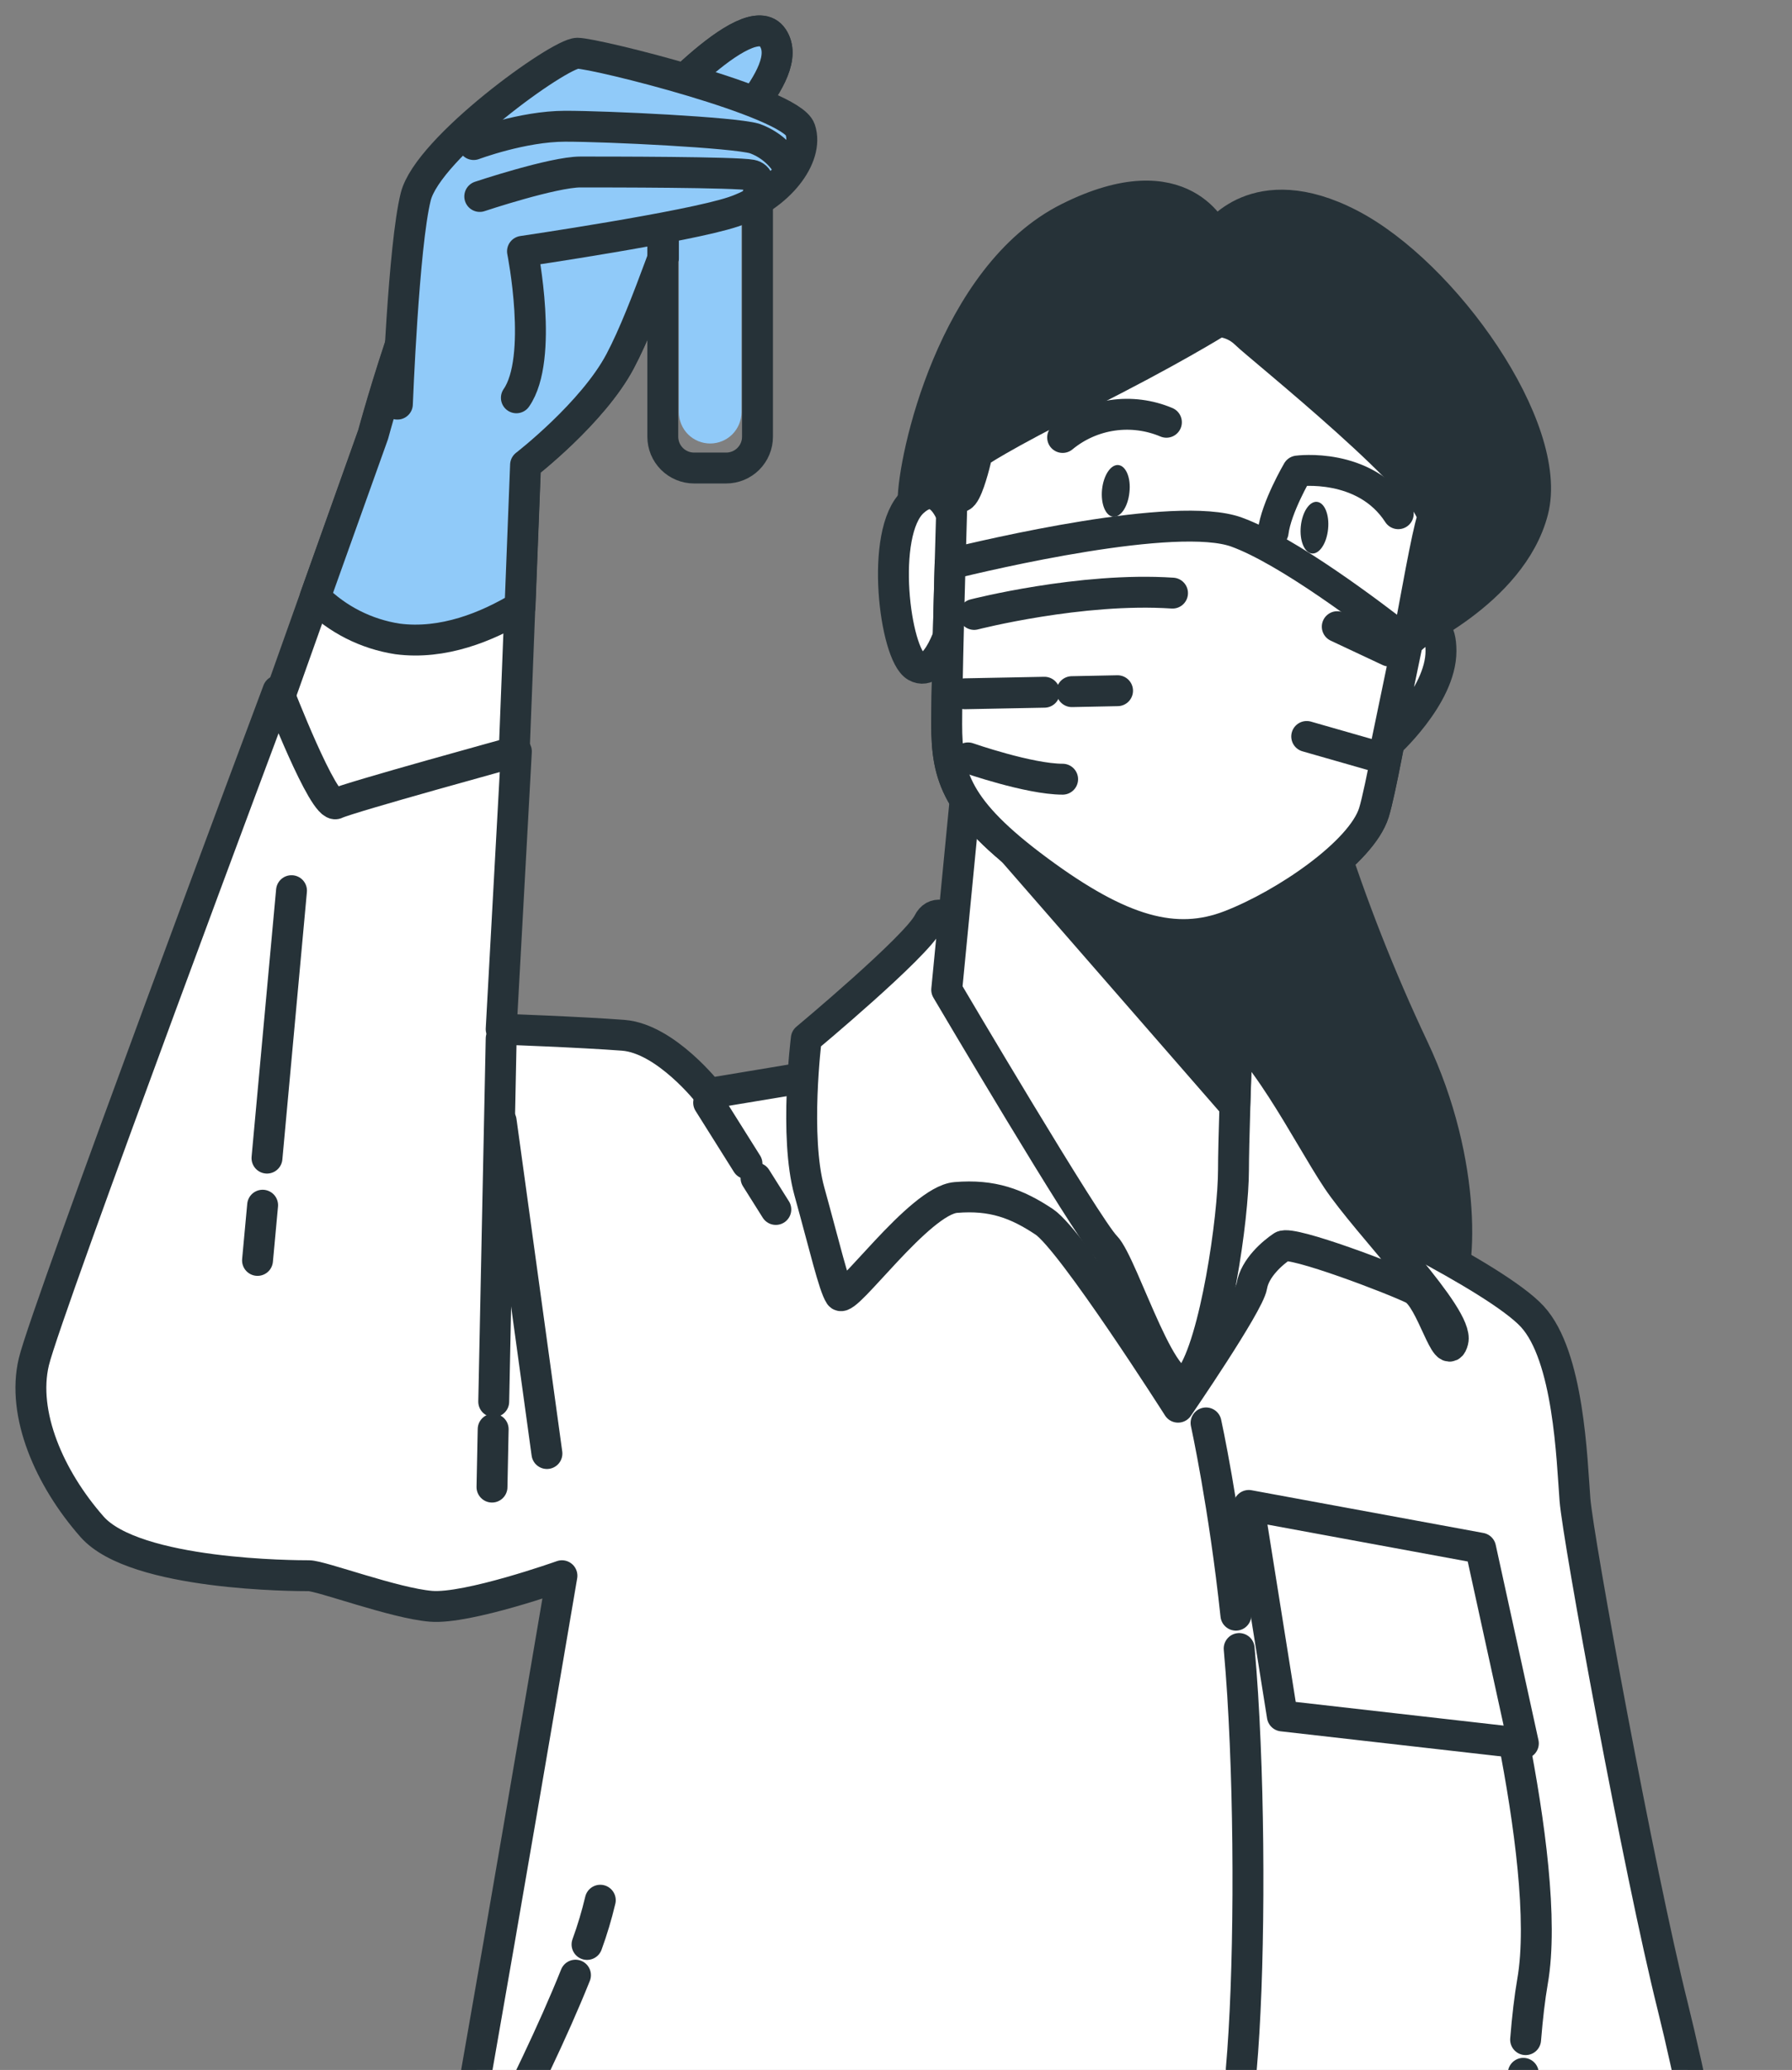 <svg width="58" height="67" viewBox="0 0 58 67" fill="none" xmlns="http://www.w3.org/2000/svg">
<rect x="0" y="0" width="58" height="67" fill="#808080" stroke="none"/>
<g id="freepik--Character--inject-151">
<path id="Vector" d="M8.912 22.95L12.073 14.061C12.073 14.061 13.849 7.445 15.627 5.37C17.406 3.294 20.774 3.987 20.774 3.987C20.774 3.987 24.229 0.037 25.014 1.222C25.798 2.406 23.037 4.679 22.444 5.864C21.85 7.049 20.96 10.019 20.067 11.691C19.174 13.364 17.005 15.05 17.005 15.05L16.612 25.122L9.501 27.89L8.912 22.95Z" fill="white" stroke="#263238" stroke-linecap="round" stroke-linejoin="round"/>
<path id="Vector_2" d="M20.774 3.987C20.774 3.987 17.415 3.297 15.637 5.37C13.858 7.442 12.082 14.061 12.082 14.061L10.198 19.33C10.92 20.052 11.853 20.524 12.862 20.68C14.341 20.875 15.769 20.286 16.831 19.646L17.01 15.05C17.01 15.05 19.184 13.371 20.072 11.691C20.96 10.012 21.85 7.049 22.442 5.864C23.033 4.679 25.8 2.406 25.011 1.222C24.222 0.037 20.774 3.987 20.774 3.987Z" fill="#90CAF9" stroke="#263238" stroke-linecap="round" stroke-linejoin="round"/>
<path id="Vector_3" d="M21.455 4.877H24.517V14.136C24.517 14.269 24.491 14.401 24.44 14.524C24.389 14.647 24.314 14.758 24.22 14.853C24.126 14.947 24.014 15.021 23.891 15.072C23.768 15.123 23.637 15.149 23.504 15.149H22.465C22.332 15.149 22.2 15.123 22.078 15.072C21.955 15.021 21.843 14.947 21.749 14.853C21.655 14.758 21.58 14.647 21.529 14.524C21.479 14.401 21.452 14.269 21.452 14.136V4.877H21.455Z" stroke="#263238" stroke-linecap="round" stroke-linejoin="round"/>
<path id="Vector_4" d="M22.986 14.355C22.853 14.355 22.721 14.329 22.598 14.278C22.475 14.227 22.363 14.153 22.269 14.059C22.175 13.965 22.101 13.853 22.05 13.73C21.999 13.607 21.973 13.476 21.973 13.343V5.881H23.998V13.343C23.998 13.476 23.972 13.607 23.921 13.73C23.87 13.853 23.796 13.965 23.702 14.059C23.608 14.153 23.496 14.227 23.373 14.278C23.25 14.329 23.119 14.355 22.986 14.355Z" fill="#90CAF9"/>
<g id="Vector_5">
<path d="M12.862 13.081C12.862 13.081 13.06 7.946 13.456 6.366C13.851 4.785 18.098 1.723 18.689 1.723C19.28 1.723 25.602 3.304 25.899 4.192C26.196 5.08 25.207 6.366 23.728 6.858C22.248 7.35 16.911 8.135 16.911 8.135C16.911 8.135 17.604 11.592 16.713 12.876" fill="#90CAF9"/>
<path d="M12.862 13.081C12.862 13.081 13.06 7.946 13.456 6.366C13.851 4.785 18.098 1.723 18.689 1.723C19.28 1.723 25.602 3.304 25.899 4.192C26.196 5.08 25.207 6.366 23.728 6.858C22.248 7.35 16.911 8.135 16.911 8.135C16.911 8.135 17.604 11.592 16.713 12.876" stroke="#263238" stroke-linecap="round" stroke-linejoin="round"/>
</g>
<path id="Vector_6" d="M24.418 6.653C24.418 6.653 24.813 5.765 24.319 5.666C23.824 5.567 19.676 5.567 18.788 5.567C17.9 5.567 15.528 6.359 15.528 6.359" stroke="#263238" stroke-linecap="round" stroke-linejoin="round"/>
<path id="Vector_7" d="M25.503 5.37C25.255 4.957 24.872 4.643 24.418 4.482C23.727 4.284 19.676 4.086 18.294 4.086C16.911 4.086 15.331 4.679 15.331 4.679" stroke="#263238" stroke-linecap="round" stroke-linejoin="round"/>
<path id="Vector_8" d="M42.985 26.9C43.747 29.296 44.668 31.639 45.741 33.912C47.519 37.667 47.322 41.32 46.728 42.112C46.135 42.903 44.062 43.099 44.062 43.099C44.062 43.099 38.828 40.531 37.742 37.862C36.656 35.194 38.136 28.085 39.716 27.499C40.767 27.127 41.871 26.925 42.985 26.9Z" fill="#263238" stroke="#263238" stroke-linecap="round" stroke-linejoin="round"/>
<path id="Vector_9" d="M27.084 34.704L22.936 35.394C22.936 35.394 21.553 33.616 20.171 33.51C18.788 33.404 16.221 33.312 16.221 33.312L16.713 24.323C16.713 24.323 11.281 25.814 10.881 26.012C10.481 26.21 8.997 22.357 8.997 22.357C8.997 22.357 1.49 42.406 1.094 44.085C0.699 45.765 1.589 47.837 2.979 49.418C4.368 50.998 9.602 51.003 9.998 51.003C10.394 51.003 12.763 51.894 13.948 51.992C15.133 52.091 18.188 51.003 18.188 51.003C18.188 51.003 14.238 74.322 13.745 76.091C13.253 77.86 12.954 79.153 12.954 79.153H57C57 79.153 55.222 69.276 54.136 64.931C53.05 60.585 51.074 49.821 50.975 48.537C50.876 47.253 50.777 43.895 49.592 42.611C48.407 41.327 43.183 38.852 42.886 38.755C42.59 38.658 32.315 34.209 32.315 34.209L27.084 34.704Z" fill="white" stroke="#263238" stroke-linecap="round" stroke-linejoin="round"/>
<path id="Vector_10" d="M15.962 46.259L15.924 48.134" stroke="#263238" stroke-linecap="round" stroke-linejoin="round"/>
<path id="Vector_11" d="M16.221 33.616L15.98 45.369" stroke="#263238" stroke-linecap="round" stroke-linejoin="round"/>
<path id="Vector_12" d="M16.221 36.284L17.702 47.048" stroke="#263238" stroke-linecap="round" stroke-linejoin="round"/>
<path id="Vector_13" d="M8.5 39.01L8.335 40.797" stroke="#263238" stroke-linecap="round" stroke-linejoin="round"/>
<path id="Vector_14" d="M9.435 28.829L8.641 37.486" stroke="#263238" stroke-linecap="round" stroke-linejoin="round"/>
<path id="Vector_15" d="M24.469 38.129L25.11 39.148" stroke="#263238" stroke-linecap="round" stroke-linejoin="round"/>
<path id="Vector_16" d="M22.936 35.691L24.177 37.667" stroke="#263238" stroke-linecap="round" stroke-linejoin="round"/>
<path id="Vector_17" d="M40.107 53.359C40.149 53.846 40.189 54.343 40.22 54.85C40.472 58.896 40.437 64.036 40.175 66.975" stroke="#263238" stroke-linecap="round" stroke-linejoin="round"/>
<path id="Vector_18" d="M39.035 46.057C39.035 46.057 39.622 48.733 40.001 52.28" stroke="#263238" stroke-linecap="round" stroke-linejoin="round"/>
<path id="Vector_19" d="M49.303 67.109C49.015 71.966 49.208 79.146 49.208 79.146" stroke="#263238" stroke-linecap="round" stroke-linejoin="round"/>
<path id="Vector_20" d="M47.826 51.295C47.826 51.295 50.294 60.185 49.602 64.135C49.512 64.653 49.437 65.293 49.378 66.019" stroke="#263238" stroke-linecap="round" stroke-linejoin="round"/>
<path id="Vector_21" d="M19 62.938C19.171 62.47 19.314 61.991 19.429 61.506" stroke="#263238" stroke-linecap="round" stroke-linejoin="round"/>
<path id="Vector_22" d="M14.485 72.386C14.485 72.386 17.163 67.59 18.626 63.932" stroke="#263238" stroke-linecap="round" stroke-linejoin="round"/>
<path id="Vector_23" d="M31.529 30.457C31.529 30.457 30.443 29.074 30.047 29.863C29.651 30.652 26.097 33.616 26.097 33.616C26.097 33.616 25.701 36.777 26.196 38.562C26.691 40.347 26.985 41.624 27.183 41.921C27.381 42.218 29.75 38.859 30.935 38.76C32.12 38.661 32.911 38.958 33.799 39.549C34.687 40.14 38.129 45.548 38.129 45.548C38.129 45.548 40.418 42.215 40.517 41.624C40.616 41.033 41.207 40.538 41.504 40.34C41.801 40.142 45.157 41.426 45.743 41.723C46.33 42.02 46.829 44.191 47.027 43.402C47.225 42.613 44.262 39.648 43.275 38.166C42.288 36.685 40.807 33.623 39.325 32.834C37.843 32.044 31.529 30.457 31.529 30.457Z" fill="white" stroke="#263238" stroke-linecap="round" stroke-linejoin="round"/>
<path id="Vector_24" d="M31.331 24.927L30.641 32.038C30.641 32.038 35.182 39.74 35.775 40.333C36.369 40.927 37.752 45.666 38.541 44.573C39.33 43.48 39.923 39.436 39.923 37.855C39.923 36.275 40.22 28.869 40.22 28.869C40.22 28.869 35.98 28.474 34.492 27.586C33.003 26.698 31.331 24.927 31.331 24.927Z" fill="white" stroke="#263238" stroke-linecap="round" stroke-linejoin="round"/>
<path id="Vector_25" d="M31.331 24.927L31.248 25.784L39.963 35.787C40.046 33.038 40.213 28.877 40.213 28.877C40.213 28.877 35.973 28.481 34.485 27.593C32.996 26.705 31.331 24.927 31.331 24.927Z" fill="#263238" stroke="#263238" stroke-linecap="round" stroke-linejoin="round"/>
<path id="Vector_26" d="M40.418 48.728L41.504 55.542L49.305 56.43L47.922 50.111L40.418 48.728Z" fill="white" stroke="#263238" stroke-linecap="round" stroke-linejoin="round"/>
<path id="Vector_27" d="M39.332 7.643C39.332 7.643 38.343 5.174 34.591 7.049C30.838 8.924 29.552 14.852 29.552 16.235C29.552 17.618 29.06 19.205 29.96 19.205C30.86 19.205 31.936 16.636 32.626 15.649C33.316 14.662 38.849 12.094 40.034 12.193C41.219 12.292 45.367 17.526 45.367 17.526L45.466 20.687C45.466 20.687 48.923 19.205 49.614 16.539C50.304 13.873 46.749 8.834 43.687 7.254C40.625 5.673 39.332 7.643 39.332 7.643Z" fill="#263238" stroke="#263238" stroke-linecap="round" stroke-linejoin="round"/>
<path id="Vector_28" d="M31.034 17.42C31.034 17.42 30.641 15.246 29.552 16.242C28.464 17.238 28.961 21.189 29.651 21.575C30.342 21.961 30.829 20.192 30.829 20.192L31.034 17.42Z" fill="white" stroke="#263238" stroke-linecap="round" stroke-linejoin="round"/>
<path id="Vector_29" d="M30.838 15.246C30.838 15.246 30.641 21.765 30.641 23.445C30.641 25.124 30.935 26.21 33.604 28.184C36.272 30.158 38.046 30.655 39.824 29.962C41.603 29.27 44.064 27.593 44.467 26.309C44.87 25.025 46.047 17.717 46.351 16.826C46.655 15.936 40.715 11.197 40.324 10.803C40.085 10.567 39.769 10.426 39.433 10.408C39.433 10.408 37.855 11.395 35.09 12.777C32.325 14.16 31.632 14.662 31.632 14.662C31.632 14.662 31.034 17.42 30.838 15.246Z" fill="white" stroke="#263238" stroke-linecap="round" stroke-linejoin="round"/>
<path id="Vector_30" d="M36.555 15.934C36.508 16.405 36.272 16.748 36.027 16.725C35.782 16.701 35.622 16.306 35.669 15.844C35.717 15.382 35.952 15.029 36.197 15.053C36.442 15.076 36.609 15.472 36.555 15.934Z" fill="#263238"/>
<path id="Vector_31" d="M42.985 17.123C42.938 17.594 42.703 17.938 42.46 17.915C42.218 17.891 42.055 17.495 42.102 17.034C42.149 16.572 42.382 16.219 42.627 16.244C42.872 16.27 43.032 16.661 42.985 17.123Z" fill="#263238"/>
<path id="Vector_32" d="M34.393 14.16C34.854 13.778 35.411 13.531 36.003 13.444C36.596 13.357 37.2 13.435 37.752 13.668" stroke="#263238" stroke-linecap="round" stroke-linejoin="round"/>
<path id="Vector_33" d="M45.256 16.628C44.17 14.951 41.998 15.246 41.998 15.246C41.998 15.246 41.306 16.424 41.207 17.222" stroke="#263238" stroke-linecap="round" stroke-linejoin="round"/>
<path id="Vector_34" d="M40.022 17.222C38.067 16.515 31.955 17.959 30.751 18.256C30.697 20.202 30.641 22.533 30.641 23.438C30.641 25.115 30.935 26.203 33.604 28.177C36.272 30.151 38.046 30.648 39.824 29.955C41.603 29.263 44.064 27.586 44.467 26.302C44.684 25.596 45.141 23.07 45.555 20.79C44.373 19.865 41.68 17.825 40.022 17.222Z" fill="white" stroke="#263238" stroke-linecap="round" stroke-linejoin="round"/>
<path id="Vector_35" d="M31.529 19.888C31.529 19.888 34.986 19 37.95 19.198" stroke="#263238" stroke-linecap="round" stroke-linejoin="round"/>
<path id="Vector_36" d="M34.692 22.387L36.171 22.357" stroke="#263238" stroke-linecap="round" stroke-linejoin="round"/>
<path id="Vector_37" d="M31.232 22.456L33.804 22.406" stroke="#263238" stroke-linecap="round" stroke-linejoin="round"/>
<path id="Vector_38" d="M44.368 24.432L42.293 23.838" stroke="#263238" stroke-linecap="round" stroke-linejoin="round"/>
<path id="Vector_39" d="M43.282 20.284L44.962 21.073" stroke="#263238" stroke-linecap="round" stroke-linejoin="round"/>
<path id="Vector_40" d="M31.331 24.531C31.331 24.531 33.307 25.221 34.393 25.221" stroke="#263238" stroke-linecap="round" stroke-linejoin="round"/>
<path id="Vector_41" d="M45.555 20.797C45.555 20.797 46.639 19.591 46.639 21.073C46.639 22.555 44.862 24.135 44.862 24.135L45.555 20.797Z" fill="white" stroke="#263238" stroke-linecap="round" stroke-linejoin="round"/>
</g>
</svg>
